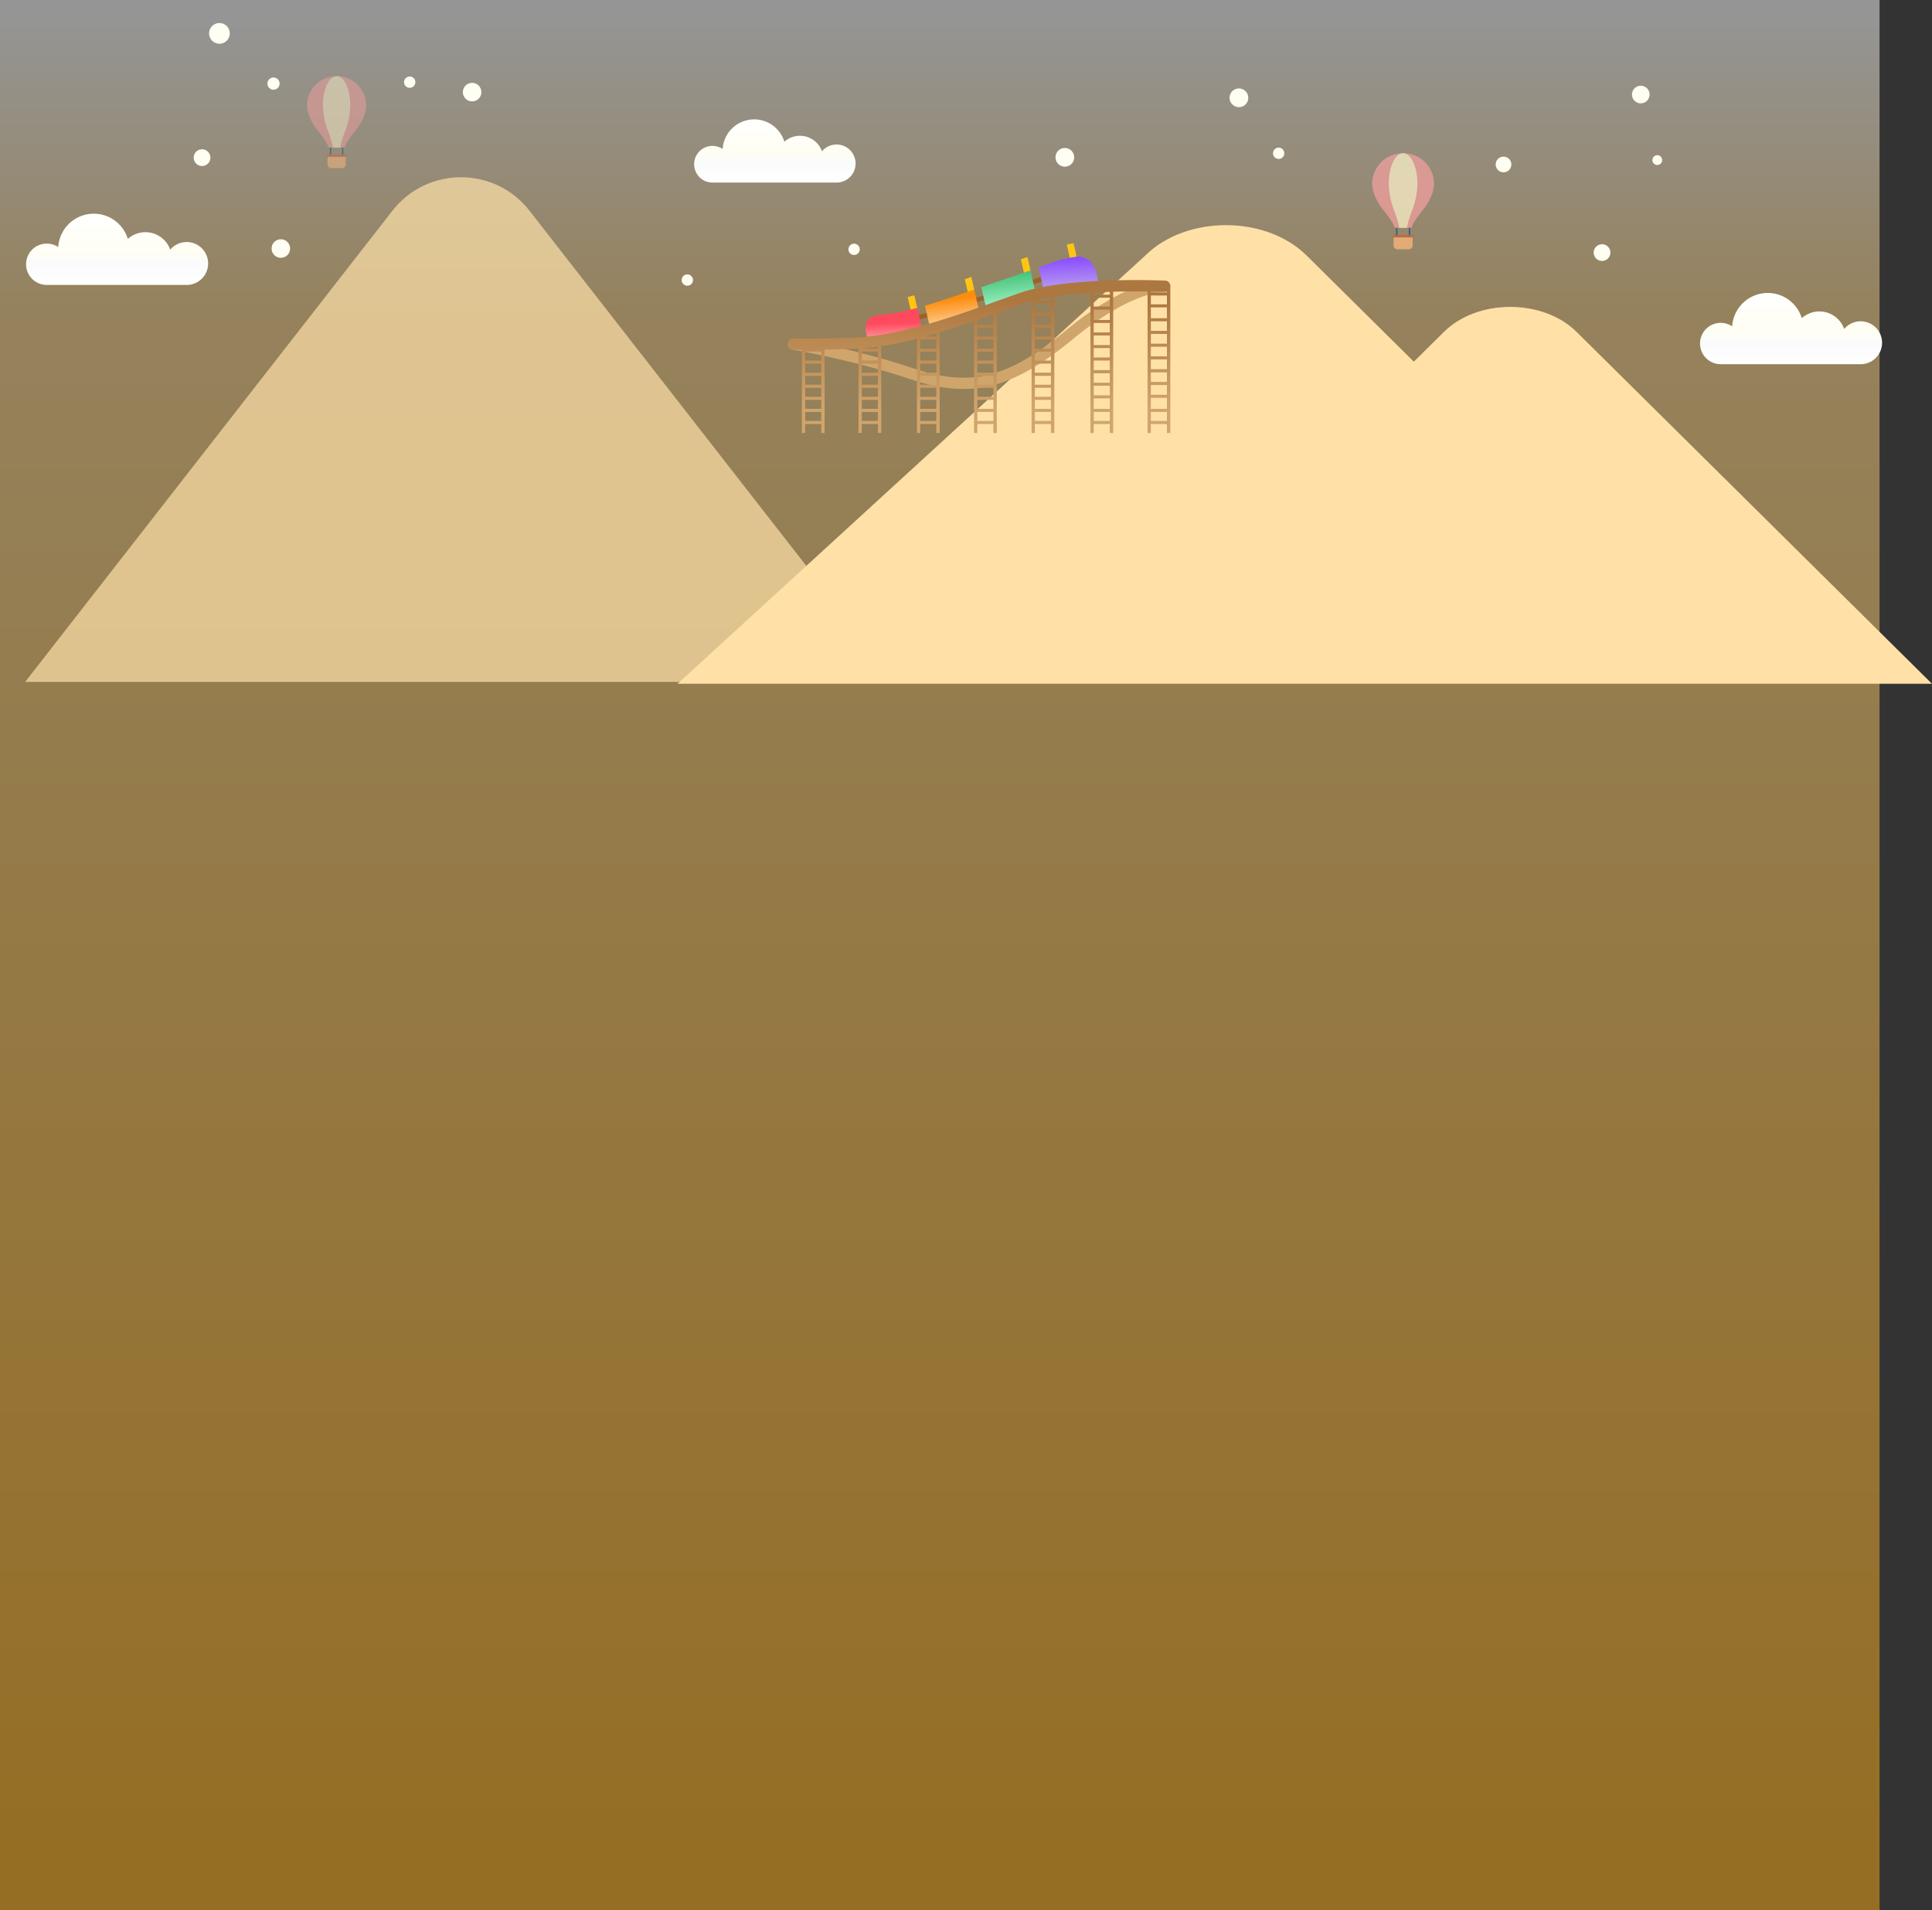 <svg id="구성_요소_124_1" data-name="구성 요소 124 – 1" xmlns="http://www.w3.org/2000/svg" xmlns:xlink="http://www.w3.org/1999/xlink" width="2137.756" height="2113.262" viewBox="0 0 2137.756 2113.262">
  <rect x="0" y="0" width="2137.756" height="2113.262" fill="#333333" stroke="none"/>
  <defs>
    <linearGradient id="linear-gradient" x1="0.5" x2="0.5" y2="1" gradientUnits="objectBoundingBox">
      <stop offset="0" stop-color="#fff"/>
      <stop offset="0.158" stop-color="#ffd688"/>
      <stop offset="1" stop-color="#ffac10"/>
    </linearGradient>
    <linearGradient id="linear-gradient-2" x1="0.5" y1="1" x2="0.5" gradientUnits="objectBoundingBox">
      <stop offset="0" stop-color="#fff"/>
      <stop offset="0.276" stop-color="#fafbfc"/>
      <stop offset="0.492" stop-color="#fffef3"/>
      <stop offset="1" stop-color="#fff"/>
    </linearGradient>
    <linearGradient id="linear-gradient-4" x1="0.5" y1="0.457" x2="0.545" y2="1" gradientUnits="objectBoundingBox">
      <stop offset="0" stop-color="#ff4a5e"/>
      <stop offset="1" stop-color="#ffa2a5"/>
    </linearGradient>
    <linearGradient id="linear-gradient-5" x1="0.5" x2="0.584" y2="1" gradientUnits="objectBoundingBox">
      <stop offset="0" stop-color="#8748ff"/>
      <stop offset="1" stop-color="#bfa7ed"/>
    </linearGradient>
    <linearGradient id="linear-gradient-6" x1="0.473" y1="0.242" x2="0.602" y2="1" gradientUnits="objectBoundingBox">
      <stop offset="0" stop-color="#fc8d0d"/>
      <stop offset="1" stop-color="#ffd8ac"/>
    </linearGradient>
    <linearGradient id="linear-gradient-7" x1="0.5" x2="0.633" y2="0.841" gradientUnits="objectBoundingBox">
      <stop offset="0" stop-color="#3cbe73"/>
      <stop offset="1" stop-color="#9df0c1"/>
    </linearGradient>
    <linearGradient id="linear-gradient-8" x1="0.5" y1="0.155" x2="0.5" y2="0.842" gradientUnits="objectBoundingBox">
      <stop offset="0" stop-color="#ad7740"/>
      <stop offset="1" stop-color="#d0a56c"/>
    </linearGradient>
  </defs>
  <g id="구성_요소_67_1" data-name="구성 요소 67 – 1">
    <rect id="사각형_932" data-name="사각형 932" width="2079.717" height="2113.262" opacity="0.479" fill="url(#linear-gradient)"/>
  </g>
  <g id="구성_요소_68_1" data-name="구성 요소 68 – 1" transform="translate(27.82 196.087)">
    <path id="패스_19661" data-name="패스 19661" d="M1515.627,2265.544l-406.4-521.262c-38.5-49.384-113.181-49.384-151.683,0l-406.4,521.262Z" transform="translate(-551.149 -1707.244)" fill="#ffe1a8" opacity="0.702"/>
  </g>
  <g id="그룹_7157" data-name="그룹 7157" transform="translate(339.696 84.341)" opacity="0.491">
    <g id="그룹_245" data-name="그룹 245" transform="translate(25.282 67.192)">
      <path id="패스_710" data-name="패스 710" d="M-311.4-53.563a.733.733,0,0,1-.732.732h0a.733.733,0,0,1-.732-.732V-80.237a.733.733,0,0,1,.732-.732h0a.733.733,0,0,1,.732.732Z" transform="translate(312.862 80.969)" fill="#00537f"/>
      <path id="패스_711" data-name="패스 711" d="M-303.886-53.563a.733.733,0,0,1-.732.732h0a.732.732,0,0,1-.733-.732V-80.237a.732.732,0,0,1,.733-.732h0a.733.733,0,0,1,.732.732Z" transform="translate(318.835 80.969)" fill="#00537f"/>
    </g>
    <g id="그룹_246" data-name="그룹 246" transform="translate(0 0)">
      <path id="패스_712" data-name="패스 712" d="M-285.251-39.482s.292-4.395,12.31-19.344,11.5-27.187,11.5-27.187A32.385,32.385,0,0,0-293.823-118.4h-.732a32.386,32.386,0,0,0-32.386,32.384s-.514,12.24,11.506,27.187,12.31,19.344,12.31,19.344Z" transform="translate(326.945 118.397)" fill="#f49f9f"/>
      <path id="패스_713" data-name="패스 713" d="M-297.84-39.482s.135-4.395,5.7-19.344a81.632,81.632,0,0,0,5.33-27.187c0-17.884-6.716-32.384-15-32.384h-.339c-8.283,0-15,14.5-15,32.384a81.65,81.65,0,0,0,5.328,27.187c5.565,14.949,5.7,19.344,5.7,19.344Z" transform="translate(334.735 118.397)" fill="#fff2cb"/>
    </g>
    <g id="그룹_247" data-name="그룹 247" transform="translate(21.478 86.83)">
      <path id="패스_714" data-name="패스 714" d="M-294.18-69.044v8.922a4.139,4.139,0,0,1-4.14,4.14h-11.843a4.14,4.14,0,0,1-4.14-4.14v-8.922Z" transform="translate(315.52 70.814)" fill="#ffb97c"/>
      <path id="패스_715" data-name="패스 715" d="M-292.424-68.912a1.121,1.121,0,0,1-1.12,1.12h-20.319a1.12,1.12,0,0,1-1.118-1.12h0a1.12,1.12,0,0,1,1.118-1.118h20.319a1.12,1.12,0,0,1,1.12,1.118Z" transform="translate(314.981 70.03)" fill="#d35c38"/>
    </g>
  </g>
  <ellipse id="타원_495" data-name="타원 495" cx="8.687" cy="8.687" rx="8.687" ry="8.687" transform="translate(1653.196 188.411) rotate(-76.718)" fill="#fffef3"/>
  <ellipse id="타원_496" data-name="타원 496" cx="11.463" cy="11.463" rx="11.463" ry="11.463" transform="translate(229.004 45.458) rotate(-76.718)" fill="#fffef3"/>
  <ellipse id="타원_497" data-name="타원 497" cx="6.76" cy="6.76" rx="6.76" ry="6.76" transform="translate(294.497 97.5) rotate(-76.718)" fill="#fffef3"/>
  <ellipse id="타원_498" data-name="타원 498" cx="9.76" cy="9.76" rx="9.76" ry="9.76" transform="translate(1803.784 111.845) rotate(-76.718)" fill="#fffef3"/>
  <g id="그룹_7158" data-name="그룹 7158" transform="translate(1518.31 169.579)" opacity="0.729">
    <g id="그룹_245-2" data-name="그룹 245" transform="translate(26.418 70.214)">
      <path id="패스_710-2" data-name="패스 710" d="M-311.331-52.33a.766.766,0,0,1-.765.765h0a.766.766,0,0,1-.765-.765V-80.2a.766.766,0,0,1,.765-.765h0a.766.766,0,0,1,.765.765Z" transform="translate(312.862 80.969)" fill="#00537f"/>
      <path id="패스_711-2" data-name="패스 711" d="M-303.82-52.33a.766.766,0,0,1-.765.765h0a.765.765,0,0,1-.765-.765V-80.2a.765.765,0,0,1,.765-.765h0a.766.766,0,0,1,.765.765Z" transform="translate(319.441 80.969)" fill="#00537f"/>
    </g>
    <g id="그룹_246-2" data-name="그룹 246" transform="translate(0 0)">
      <path id="패스_712-2" data-name="패스 712" d="M-283.376-35.933s.306-4.592,12.863-20.214,12.021-28.41,12.021-28.41A33.842,33.842,0,0,0-292.334-118.4h-.765a33.843,33.843,0,0,0-33.842,33.841s-.537,12.79,12.023,28.41,12.864,20.214,12.864,20.214Z" transform="translate(326.945 118.397)" fill="#f49f9f"/>
      <path id="패스_713-2" data-name="패스 713" d="M-296.971-35.933s.141-4.592,5.956-20.214a85.3,85.3,0,0,0,5.57-28.41c0-18.688-7.018-33.841-15.674-33.841h-.355c-8.656,0-15.674,15.152-15.674,33.841a85.324,85.324,0,0,0,5.568,28.41c5.816,15.621,5.958,20.214,5.958,20.214Z" transform="translate(335.526 118.397)" fill="#fff2cb"/>
    </g>
    <g id="그룹_247-2" data-name="그룹 247" transform="translate(22.443 90.735)">
      <path id="패스_714-2" data-name="패스 714" d="M-293.275-69.044v9.324a4.325,4.325,0,0,1-4.326,4.326h-12.376A4.326,4.326,0,0,1-314.3-59.72v-9.324Z" transform="translate(315.575 70.894)" fill="#ffb97c"/>
      <path id="패스_715-2" data-name="패스 715" d="M-291.409-68.861a1.171,1.171,0,0,1-1.171,1.171h-21.232a1.171,1.171,0,0,1-1.169-1.171h0a1.17,1.17,0,0,1,1.169-1.169h21.232a1.171,1.171,0,0,1,1.171,1.169Z" transform="translate(314.981 70.03)" fill="#d35c38"/>
    </g>
  </g>
  <path id="패스_19662" data-name="패스 19662" d="M1690.7,633.754a23.738,23.738,0,1,0-18.174-39,29.185,29.185,0,0,0-46.929-11.943,39.408,39.408,0,0,0-77.008,9.045,22.874,22.874,0,1,0-12.7,41.9Z" transform="translate(368.075 -230.847)" fill="url(#linear-gradient-2)"/>
  <path id="패스_19663" data-name="패스 19663" d="M1670.608,624.842a21.053,21.053,0,1,0-16.119-34.592,25.884,25.884,0,0,0-41.622-10.593,34.952,34.952,0,0,0-68.3,8.022,20.287,20.287,0,1,0-11.261,37.162Z" transform="translate(-744.963 -422.874)" fill="url(#linear-gradient-2)"/>
  <g id="구성_요소_69_1" data-name="구성 요소 69 – 1" transform="translate(749.708 249.067)">
    <path id="패스_19664" data-name="패스 19664" d="M2352.692,1972.18h926.454L2885.881,1582.9c-37.26-36.879-109.526-36.879-146.784,0l-33.289,32.952-118.6-117.395c-45.338-44.881-133.28-44.881-178.62,0L1891.1,1972.18Z" transform="translate(-1891.098 -1464.798)" fill="#ffe1a8"/>
  </g>
  <g id="그룹_7168" data-name="그룹 7168" transform="translate(957.763 269.067)">
    <g id="그룹_7159" data-name="그룹 7159" transform="translate(52.292 28.836)">
      <path id="패스_19665" data-name="패스 19665" d="M169.862,5.183C114.515,15.221,58.391,24.436,2,32.768c-.8-1.91-1.2-2.887-2-4.831C56.666,20.166,112.358,10.066,167.644,0,168.541,2.094,168.989,3.151,169.862,5.183Z" transform="translate(0 23.64) rotate(-8)" fill="#9f6225"/>
    </g>
    <g id="그룹_7160" data-name="그룹 7160" transform="translate(46.601 57.7)">
      <path id="패스_19666" data-name="패스 19666" d="M391.561,105.086c2.965-.662,4.445-1.014,7.392-1.746,1.456,6.226,2.186,9.514,3.642,16.068-2.947.806-4.427,1.2-7.389,1.943C393.747,114.685,393.017,111.336,391.561,105.086Z" transform="translate(-391.561 -103.34)" fill="#ffc512"/>
    </g>
    <g id="그룹_7161" data-name="그룹 7161" transform="translate(109.809 37.184)">
      <path id="패스_19667" data-name="패스 19667" d="M413.134,98.978c2.871-1.052,4.31-1.579,7.184-2.64,1.453,6.27,2.221,9.651,3.747,16.381-2.889.973-4.33,1.462-7.222,2.432C415.337,108.538,414.581,105.222,413.134,98.978Z" transform="translate(-413.134 -96.338)" fill="#ffc512"/>
    </g>
    <g id="그룹_7162" data-name="그룹 7162" transform="translate(171.892 15.242)">
      <path id="패스_19668" data-name="패스 19668" d="M434.323,91.46c2.895-1.023,4.342-1.553,7.24-2.611,1.456,6.285,2.271,9.982,3.894,17.3-2.895,1.058-4.345,1.582-7.24,2.608C436.6,101.439,435.779,97.744,434.323,91.46Z" transform="translate(-434.323 -88.849)" fill="#ffc512"/>
    </g>
    <g id="그룹_7163" data-name="그룹 7163" transform="translate(222.624)">
      <path id="패스_19669" data-name="패스 19669" d="M451.638,85.015c3-.636,4.509-.914,7.545-1.368,1.456,6.291,2.277,10.018,3.9,17.383-3.035.454-4.544.73-7.548,1.359C453.912,95.03,453.094,91.306,451.638,85.015Z" transform="translate(-451.638 -83.647)" fill="#ffc512"/>
    </g>
    <g id="그룹_7164" data-name="그룹 7164" transform="translate(0 71.512)">
      <path id="패스_19670" data-name="패스 19670" d="M390.654,115.939c-.363.026-.545.044-.911.076-3.636.4-16.956,2.763-13.528,19.317.806,3.885,1.21,5.772,2.01,9.238,21.579-1.4,39.552-4.96,60.328-10.9-2.3-9.859-3.46-15.274-5.763-25.617C416.244,112.508,407.867,114.453,390.654,115.939Z" transform="translate(-375.656 -108.054)" fill="url(#linear-gradient-4)"/>
    </g>
    <g id="그룹_7165" data-name="그룹 7165" transform="translate(191.47 14.749)">
      <path id="패스_19671" data-name="패스 19671" d="M482.482,88.874c.363-.059.545-.085.908-.138,3.639-.419,17.662,1.151,21.377,17.77.867,3.9,1.3,5.8,2.095,9.259-21.72,1.8-38.948,5.992-59.6,12.909-2.306-9.95-3.709-16.5-6.261-28C457.3,94.749,465.458,91.494,482.482,88.874Z" transform="translate(-441.005 -88.681)" fill="url(#linear-gradient-5)"/>
    </g>
    <g id="그룹_7166" data-name="그룹 7166" transform="translate(65.695 51.248)">
      <path id="패스_19672" data-name="패스 19672" d="M458.567,127.332c-18.371,5.2-36.639,10.791-54.723,16.923-2.3-9.845-3.457-15.092-5.766-25.256,18.342-5.435,36.446-11.611,54.518-17.861C455,111.75,456.267,117.408,458.567,127.332Z" transform="translate(-398.078 -101.138)" fill="url(#linear-gradient-6)"/>
    </g>
    <g id="그룹_7167" data-name="그룹 7167" transform="translate(128.06 30.026)">
      <path id="패스_19673" data-name="패스 19673" d="M480.031,121.873c-17.949,6.519-36.258,11.966-54.623,17.161-2.309-9.974-3.6-15.8-6.044-26.613,18.11-6.258,36.338-12.162,54.409-18.526C476.324,105.386,477.725,111.926,480.031,121.873Z" transform="translate(-419.363 -93.895)" fill="url(#linear-gradient-7)"/>
    </g>
  </g>
  <g id="그룹_7243" data-name="그룹 7243" transform="translate(871.73 309.849)">
    <g id="그룹_7169" data-name="그룹 7169" transform="translate(0.003 0.553)">
      <path id="패스_19674" data-name="패스 19674" d="M536.9,214.788c-18.535,0-37.88-3.8-59.483-11.071-61.543-20.7-128.946-32.369-129.62-32.484a6.224,6.224,0,0,1,2.1-12.269c.682.117,69.036,11.951,131.482,32.955,63.358,21.314,104.28,11.2,168.4-41.576C719.456,92.986,758.4,94.837,760.034,94.934a6.223,6.223,0,0,1-.812,12.42c-.289.005-36.354-1.052-101.532,52.6C611.929,197.623,576.249,214.788,536.9,214.788Z" transform="translate(-342.623 -94.908)" fill="#d0a56c"/>
    </g>
    <path id="합치기_2" data-name="합치기 2" d="M419.47,169.152v-9.867H401.7v9.867h-3.657V12.565c-10.033-.122-23.343-.123-38.03.3V169.152h-3.759v-9.867H338.478v9.867h-3.657V14.009c-13.474.851-27.193,2.144-39.933,4.074v151.07H291.13v-9.867H273.356v9.867H269.7V23.218c-2.849.777-5.57,1.61-8.137,2.5-7.515,2.6-15.572,5.491-24.035,8.524l-6.3,2.258V169.152h-3.76v-9.867H209.692v9.867h-3.657V45.389c-12.344,4.265-25.1,8.5-37.988,12.392V169.152h-3.76v-9.867H146.515v9.867h-3.657V64.857c-13.278,3.416-26.522,6.276-39.448,8.258v96.037H99.651v-9.867H81.877v9.867H78.219V75.8q-2.469.135-4.907.211c-13.271.413-23.971.69-32.593.871v92.268H36.958v-9.867H19.187v9.867H15.529V77.185c-7.837-.023-9.789-.226-10.135-.272A6.223,6.223,0,1,1,7.06,64.578c.2.015,8.791.77,65.867-1.005,50.221-1.555,111.312-23.452,160.4-41.048,8.507-3.049,16.6-5.948,24.155-8.569C308.857-3.859,412.87.384,417.275.573a6.222,6.222,0,0,1,5.949,6.483,6.157,6.157,0,0,1-.073.719h.08V169.152ZM401.7,155.82H419.47v-9.962H401.7Zm-63.22,0h17.774v-9.962H338.478Zm-65.122,0H291.13v-9.964H273.356Zm-63.664,0h17.772v-9.964H209.692Zm-63.177,0h17.772v-9.964H146.515Zm-64.638,0H99.651v-9.964H81.877Zm-62.69,0H36.958v-9.964H19.187ZM401.7,142.467H419.47v-12.2H401.7Zm-63.22,0h17.774v-11.6H338.478Zm-65.122,0H291.13V132.5H273.356Zm-63.664,0h17.772V132.5H209.692Zm-63.177,0h17.772V132.5H146.515Zm-64.638,0H99.651V132.5H81.877Zm-62.69,0H36.958V132.5H19.187Zm254.17-13.353H291.13V119.15H273.356Zm-63.664,0h17.772V119.15H209.692Zm-63.177,0h17.772V119.15H146.515Zm-64.638,0H99.651V119.15H81.877Zm-62.69,0H36.958V119.15H19.187Zm319.291-1.634h17.774V116.921H338.478Zm63.22-.606H419.47V116.095H401.7ZM273.356,115.759H291.13v-9.811H273.356Zm-63.664,0h17.772v-9.811H209.692Zm-63.177,0h17.772v-9.811H146.515Zm-64.638,0H99.651v-9.811H81.877Zm-62.69,0H36.958v-9.811H19.187Zm319.291-2.229h17.774v-10.4H338.478Zm63.22-.827H419.47v-10.62H401.7ZM273.356,102.4H291.13V92.44H273.356Zm-63.664,0h17.772V92.44H209.692Zm-63.177,0h17.772V92.44H146.515Zm-64.638,0H99.651V92.44H81.877Zm-62.69,0H36.958V92.44H19.187Zm319.291-2.821h17.774V89.021H338.478Zm63.22-1.045H419.47V87.753H401.7ZM273.356,89.048H291.13V79.24H273.356Zm-63.664,0h17.772V79.24H209.692Zm-63.177,0h17.772V79.24H146.515Zm-64.638,0H99.651V79.082H81.877Zm-62.69,0H36.958V79.087H19.187ZM338.478,85.63h17.774v-10.4H338.478Zm63.22-1.268H419.47V73.746H401.7ZM273.356,75.849H291.13V65.882H273.356Zm-63.664,0h17.772V65.882H209.692Zm-63.177,0h17.772V65.882H146.515Zm-64.638-.157H99.651V73.667c-6.009.844-11.946,1.491-17.774,1.905Zm256.6-3.851h17.774V61.279H338.478Zm63.22-1.487H419.47V59.571H401.7ZM273.356,62.489H291.13V52.68H273.356Zm-63.664,0h17.772V52.68H209.692Zm-45.405,0V58.907q-6.252,1.852-12.532,3.582Zm174.191-4.6h17.774v-10.4H338.478ZM401.7,56.18H419.47V45.565H401.7ZM273.356,49.289H291.13V39.323H273.356Zm-63.664,0h17.772V39.481h-4.6q-6.49,2.306-13.176,4.64ZM338.478,44.1h17.774V32.685H338.478Zm63.22-1.927H419.47V30.224H401.7ZM273.356,35.932H291.13V26.121H273.356Zm65.122-6.638h17.774V19.485H338.478Zm63.22-2.46H419.47V17.025H401.7Zm-128.342-4.1H291.13V18.676c-6.245,1.026-12.224,2.215-17.773,3.591Zm65.122-6.636h17.774v-3.11c-5.779.194-11.739.456-17.774.8Zm63.22-2.461H419.47V12.483a6.308,6.308,0,0,1-2.729.524c-.242-.011-5.887-.242-15.042-.39Z" transform="translate(0 0)" stroke="rgba(0,0,0,0)" stroke-width="1" fill="url(#linear-gradient-8)"/>
  </g>
  <path id="패스_19676" data-name="패스 19676" d="M1690.7,633.754a23.738,23.738,0,1,0-18.174-39,29.185,29.185,0,0,0-46.929-11.943,39.408,39.408,0,0,0-77.008,9.045,22.874,22.874,0,1,0-12.7,41.9Z" transform="translate(-1484.157 -318.538)" fill="url(#linear-gradient-2)"/>
  <ellipse id="타원_501" data-name="타원 501" cx="5.422" cy="5.422" rx="5.422" ry="5.422" transform="translate(1827.267 181.141) rotate(-76.718)" fill="#fffef3"/>
  <ellipse id="타원_502" data-name="타원 502" cx="10.366" cy="10.366" rx="10.366" ry="10.366" transform="translate(1165.781 181.749) rotate(-76.718)" fill="#fffef3"/>
  <ellipse id="타원_503" data-name="타원 503" cx="6.26" cy="6.26" rx="6.26" ry="6.26" transform="translate(445.804 95.551) rotate(-76.718)" fill="#fffef3"/>
  <ellipse id="타원_504" data-name="타원 504" cx="10.373" cy="10.373" rx="10.373" ry="10.373" transform="translate(1358.382 115.908) rotate(-76.718)" fill="#fffef3"/>
  <ellipse id="타원_506" data-name="타원 506" cx="6.26" cy="6.26" rx="6.26" ry="6.26" transform="translate(752.994 314.47) rotate(-76.718)" fill="#fffef3"/>
  <ellipse id="타원_502-2" data-name="타원 502" cx="9.26" cy="9.26" rx="9.26" ry="9.26" transform="translate(1761.521 286.306) rotate(-76.718)" fill="#fffef3"/>
  <ellipse id="타원_531" data-name="타원 531" cx="10.26" cy="10.26" rx="10.26" ry="10.26" transform="translate(510.06 109.553) rotate(-76.718)" fill="#fffef3"/>
  <ellipse id="타원_532" data-name="타원 532" cx="10.26" cy="10.26" rx="10.26" ry="10.26" transform="translate(298.419 282.573) rotate(-76.718)" fill="#fffef3"/>
  <ellipse id="타원_533" data-name="타원 533" cx="6.26" cy="6.26" rx="6.26" ry="6.26" transform="translate(1407.286 174.233) rotate(-76.718)" fill="#fffef3"/>
  <ellipse id="타원_534" data-name="타원 534" cx="6.26" cy="6.26" rx="6.26" ry="6.26" transform="translate(937.524 280.467) rotate(-76.718)" fill="#fffef3"/>
  <ellipse id="타원_535" data-name="타원 535" cx="9.264" cy="9.264" rx="9.264" ry="9.264" transform="translate(212.419 181.289) rotate(-76.718)" fill="#fffef3"/>
</svg>
